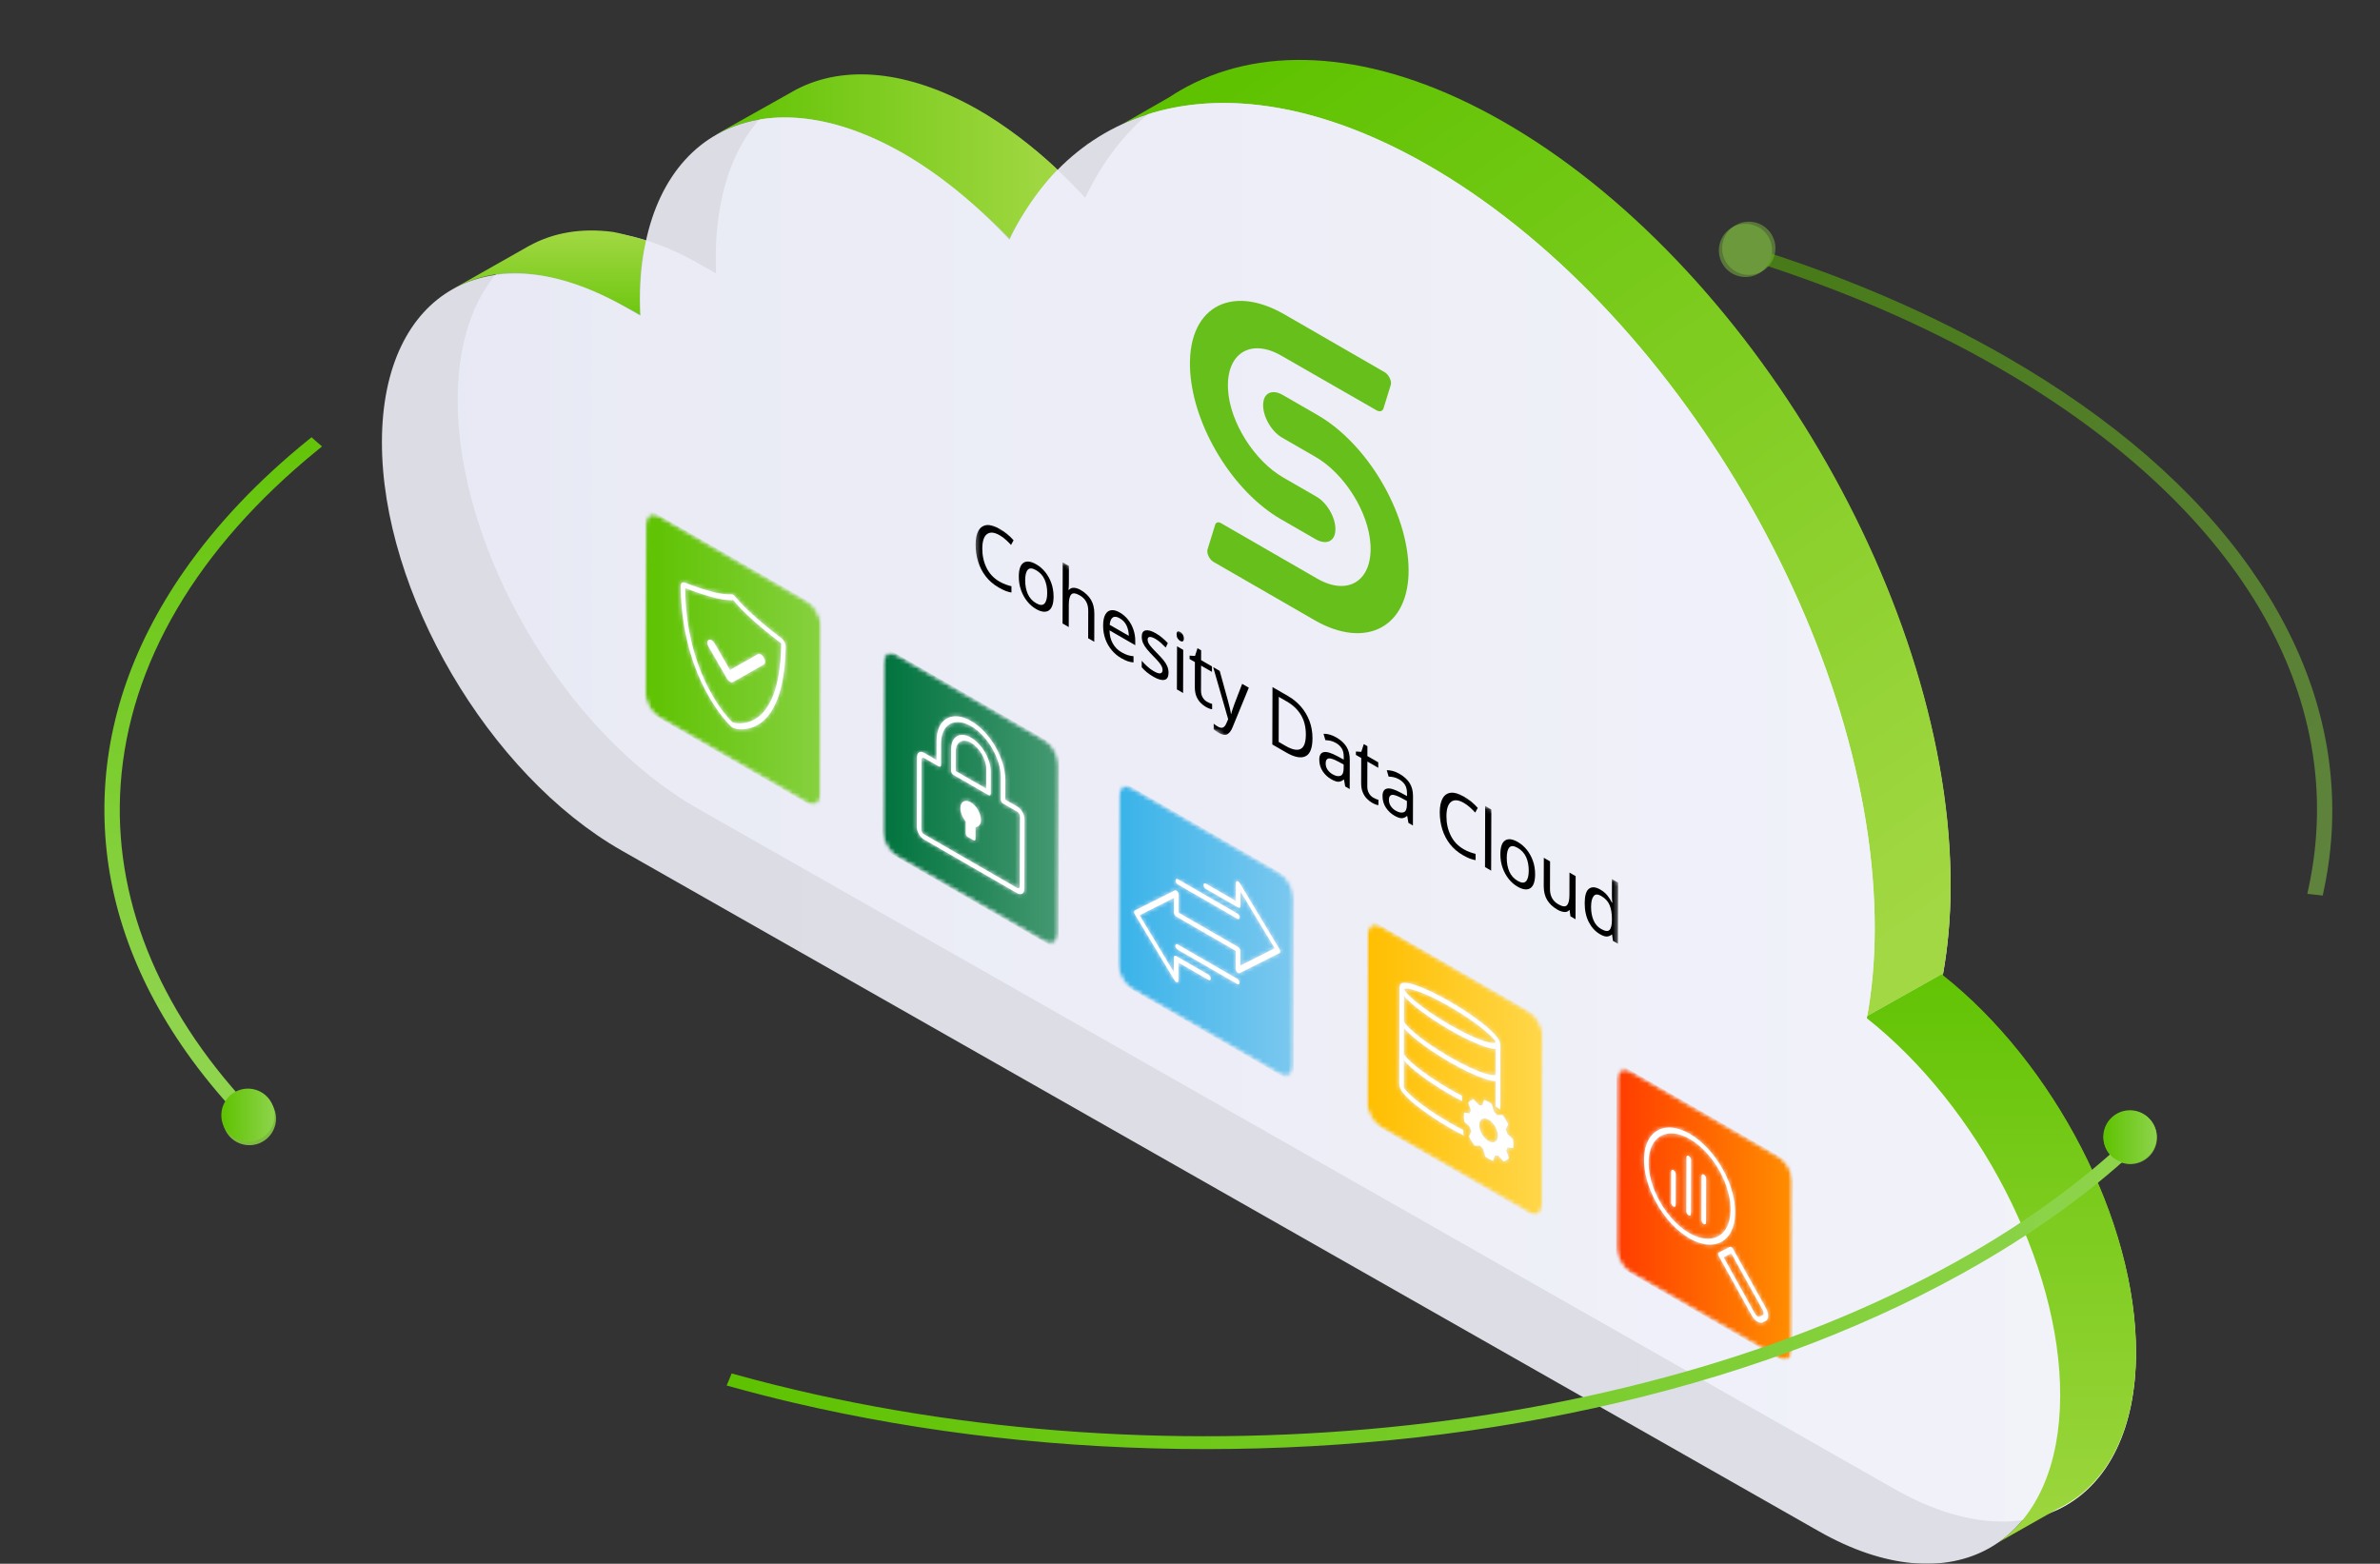 <?xml version="1.0" encoding="UTF-8"?>
<svg xmlns="http://www.w3.org/2000/svg" width="557" height="366" viewBox="0 0 557 366" fill="none">
  <rect x="0" y="0" width="557" height="366" fill="#333333" stroke="none"/>
  <g opacity="0.5">
    <path d="M414.52 54.739C412.655 51.847 408.798 51.011 405.903 52.873C403.008 54.735 402.17 58.588 404.035 61.48C405.899 64.371 409.757 65.207 412.652 63.345C415.547 61.483 416.384 57.63 414.52 54.739Z" fill="#7DBC3F"></path>
  </g>
  <g opacity="0.5">
    <path d="M526.571 132.928C513.503 114.431 494.38 97.847 469.739 83.636C452.236 73.543 432.483 64.997 411.027 58.238L410.258 57.995L409.664 58.821C409.535 58.999 409.406 59.174 409.284 59.357L408.426 60.6L409.868 61.054C431.063 67.734 450.537 76.152 467.749 86.077C523.641 118.309 550.067 162.747 540.252 208.003L539.991 209.215L543.587 209.601L543.798 208.622C545.183 202.245 545.866 195.737 545.831 189.267C545.72 169.813 539.243 150.859 526.575 132.928H526.571Z" fill="url(#paint0_linear_3626_47680)"></path>
    <path d="M413.75 55.243C411.886 52.351 408.028 51.515 405.133 53.377C402.238 55.239 401.401 59.092 403.265 61.984C405.13 64.875 408.987 65.712 411.882 63.849C414.777 61.987 415.615 58.134 413.75 55.243Z" fill="#7DBC3F"></path>
  </g>
  <path d="M351.407 28.476C307.657 3.596 270.054 12.42 253.98 46.296C246.315 38.001 237.805 30.967 228.849 25.873C195.082 6.673 167.625 22.085 167.518 60.282C167.518 61.515 167.55 62.77 167.596 64.017L163.606 61.748C132.513 44.066 107.217 58.266 107.117 93.454C107.017 128.656 132.148 171.532 163.241 189.21L443.391 348.515C474.494 366.204 499.79 352.004 499.894 316.801C499.984 285.827 480.52 248.906 454.652 228.451C455.826 222.053 456.466 215.148 456.488 207.721C456.677 141.831 409.635 61.58 351.414 28.472L351.407 28.476Z" fill="url(#paint1_linear_3626_47680)"></path>
  <path d="M211.11 35.745C218.46 39.924 228.938 48.205 236.284 55.904C238.628 50.514 245.427 41.432 247.539 39.738C241.913 34.348 234.85 29.051 228.87 25.648C212.381 16.27 197.405 15.172 186.376 20.941L186.383 20.93L168.784 30.813C168.784 30.813 166.652 32.032 168.541 31.038C179.577 25.245 194.585 26.349 211.107 35.745H211.11Z" fill="url(#paint2_linear_3626_47680)"></path>
  <path d="M149.926 73.796C149.926 73.796 149.046 64.039 151.275 56.361C151.311 56.236 145.764 54.689 143.445 54.285C136.11 53.312 129.504 54.442 124.004 57.466L123.997 57.448L105.675 67.831C105.675 67.831 104.788 68.274 106.67 67.288C115.541 62.63 128.244 61.154 149.933 73.796H149.926Z" fill="url(#paint3_linear_3626_47680)"></path>
  <path d="M333.672 38.347C391.89 71.455 438.935 151.706 438.746 217.596C438.724 224.823 438.112 231.546 436.999 237.801L454.749 227.822C455.865 221.532 456.498 214.776 456.52 207.506C456.71 141.616 409.667 61.365 351.435 28.25C323.731 12.499 298.496 10.276 279.623 19.358H279.605L279.416 19.462C277.401 20.441 275.465 21.552 273.601 22.789L262.647 29.062C281.43 20.416 306.354 22.807 333.675 38.344L333.672 38.347Z" fill="url(#paint4_linear_3626_47680)"></path>
  <path d="M254.925 33.483L254.077 33.969C254.195 33.919 254.316 33.873 254.438 33.822C254.599 33.708 254.764 33.594 254.928 33.483H254.925Z" fill="url(#paint5_linear_3626_47680)"></path>
  <g opacity="0.9">
    <path d="M333.672 38.347C289.922 13.467 252.32 22.292 236.245 56.168C228.58 47.873 220.071 40.839 211.114 35.745C177.348 16.545 149.89 31.957 149.783 70.154C149.783 71.387 149.815 72.642 149.862 73.889L145.872 71.619C114.779 53.938 89.483 68.138 89.382 103.326C89.282 138.528 114.414 181.404 145.507 199.082L425.656 358.387C456.76 376.076 482.056 361.875 482.159 326.673C482.249 295.699 462.786 258.778 436.917 238.323C438.091 231.925 438.731 225.02 438.753 217.593C438.943 151.703 391.9 71.451 333.679 38.344L333.672 38.347Z" fill="url(#paint6_linear_3626_47680)"></path>
  </g>
  <path d="M324.042 87.103L300.575 73.571C287.868 66.244 277.573 72.109 278.546 87.024C279.39 99.952 288.573 115.06 299.77 121.519L307.904 126.208C310.054 127.448 312.029 126.944 312.445 124.796C313.006 121.905 310.845 117.83 308.104 116.25L300.289 111.743C293.626 107.901 287.793 98.855 287.395 91.088C286.962 82.639 292.738 79.125 299.877 83.243L322.128 96.02C322.894 96.46 323.566 96.274 323.788 95.574L325.477 90.123C325.767 89.194 325.044 87.682 324.039 87.099" fill="#67BF1B"></path>
  <path d="M308.376 97.154L300.196 92.436C298.077 91.213 296.141 91.724 295.712 93.83C295.118 96.725 297.286 100.831 300.042 102.422L307.907 106.958C314.538 110.782 320.321 119.778 320.743 127.52C321.205 136.016 315.422 139.554 308.269 135.426L285.76 122.448C285.127 122.084 284.572 122.234 284.39 122.82L282.608 128.589C282.332 129.486 283.03 130.951 284 131.512L307.671 145.162C319.619 152.053 329.821 146.853 329.66 133.221C329.503 119.971 320.027 103.873 308.376 97.157" fill="#67BF1B"></path>
  <path d="M73.619 102.979L72.911 102.34L72.17 102.94C60.433 112.437 50.639 122.78 43.059 133.682C30.592 151.613 24.326 170.571 24.434 190.029C24.548 209.494 31.025 228.451 43.689 246.368C47.139 251.254 51.086 256.087 55.416 260.733L55.913 261.266L59.316 260.075L58.157 258.828C36.765 235.835 26.42 209.84 28.234 183.656C30.195 155.363 46.137 128.277 74.331 105.331L75.366 104.491L74.353 103.623C74.106 103.412 73.863 103.197 73.623 102.983L73.619 102.979Z" fill="url(#paint7_linear_3626_47680)"></path>
  <path d="M63.603 258.439C61.739 255.547 57.881 254.711 54.986 256.573C52.091 258.435 51.254 262.288 53.118 265.179C54.983 268.071 58.84 268.907 61.735 267.045C64.63 265.183 65.468 261.33 63.603 258.439Z" fill="#7DBC3F"></path>
  <path d="M503.82 262.86C501.955 259.968 498.098 259.132 495.203 260.994C492.308 262.856 491.47 266.709 493.335 269.601C495.199 272.492 499.057 273.329 501.952 271.467C504.847 269.604 505.684 265.751 503.82 262.86Z" fill="#7DBC3F"></path>
  <path d="M63.274 257.656C61.41 254.764 57.552 253.928 54.657 255.79C51.762 257.652 50.925 261.505 52.789 264.397C54.654 267.288 58.511 268.125 61.406 266.262C64.301 264.4 65.138 260.547 63.274 257.656Z" fill="url(#paint8_linear_3626_47680)"></path>
  <path d="M454.681 228.237C454.706 228.101 454.723 227.958 454.745 227.822L436.996 237.801C436.964 237.976 436.939 238.155 436.906 238.327C462.775 258.782 482.238 295.703 482.149 326.677C482.102 342.979 476.649 354.77 467.724 360.982L481.587 353.133C492.798 347.843 499.858 335.144 499.912 316.594C500.001 285.606 480.553 248.706 454.684 228.237H454.681Z" fill="url(#paint9_linear_3626_47680)"></path>
  <mask id="mask0_3626_47680" style="mask-type:luminance" maskUnits="userSpaceOnUse" x="148" y="115" width="49" height="83">
    <path d="M148.817 169.706L148.971 115.221L196.442 142.596L196.288 197.08L148.817 169.706Z" fill="white"></path>
  </mask>
  <g mask="url(#mask0_3626_47680)">
    <mask id="mask1_3626_47680" style="mask-type:luminance" maskUnits="userSpaceOnUse" x="150" y="120" width="43" height="69">
      <path d="M154.324 120.718L188.938 140.68C190.749 141.724 192.212 144.254 192.209 146.334L192.094 186.065C192.087 188.142 190.613 188.981 188.802 187.934L154.188 167.972C152.377 166.929 150.914 164.395 150.917 162.318L151.032 122.587C151.039 120.507 152.513 119.671 154.324 120.718Z" fill="white"></path>
    </mask>
    <g mask="url(#mask1_3626_47680)">
      <mask id="mask2_3626_47680" style="mask-type:luminance" maskUnits="userSpaceOnUse" x="150" y="120" width="43" height="69">
        <path d="M170.849 156.803L177.376 153.089C177.573 152.982 177.824 153.021 178.078 153.164C178.335 153.314 178.597 153.579 178.79 153.919C179.169 154.583 179.166 155.295 178.786 155.523L171.551 159.641C171.354 159.752 171.1 159.716 170.842 159.569C170.585 159.423 170.33 159.162 170.137 158.826L165.825 151.363C165.442 150.684 165.453 149.965 165.854 149.755C166.047 149.651 166.301 149.69 166.552 149.833C166.802 149.976 167.053 150.23 167.246 150.555L170.853 156.799M171.608 140.462C170.989 140.508 169.325 140.515 166.43 139.693C163.739 138.932 161.531 138.096 160.458 137.663C160.407 137.642 160.368 137.67 160.368 137.731C160.415 143.611 161.381 152.396 165.729 160.885C168.427 166.146 171.168 168.834 171.522 169.091H171.529C171.801 169.198 182.554 172.215 182.826 150.677C182.826 150.62 182.787 150.548 182.737 150.509C181.656 149.694 179.438 147.975 176.772 145.651C173.887 143.142 172.227 141.219 171.612 140.458M171.476 170.292C170.763 169.841 167.779 166.757 164.974 161.321C160.372 152.407 159.348 143.242 159.305 137.131C159.302 136.459 159.728 136.126 160.304 136.351C161.363 136.777 163.528 137.595 166.176 138.349C169.006 139.154 170.577 139.129 171.125 139.082C171.279 139.068 171.447 139.118 171.619 139.214C171.79 139.311 171.959 139.461 172.109 139.65C172.653 140.322 174.22 142.156 177.044 144.615C179.667 146.895 181.846 148.586 182.909 149.386C183.481 149.822 183.907 150.645 183.9 151.309C183.821 157.55 182.751 165.717 178.11 169.162C175.337 171.221 172.352 170.756 171.579 170.353L171.565 170.345L171.476 170.295M188.949 140.673L154.335 120.711C152.524 119.667 151.05 120.503 151.043 122.58L150.928 162.311C150.921 164.387 152.388 166.921 154.199 167.965L188.813 187.927C190.624 188.971 192.098 188.134 192.105 186.058L192.22 146.327C192.227 144.247 190.76 141.716 188.949 140.673Z" fill="white"></path>
      </mask>
      <g mask="url(#mask2_3626_47680)">
        <path d="M192.148 189.918L150.849 166.103L150.985 118.706L192.284 142.521L192.148 189.918Z" fill="url(#paint10_linear_3626_47680)"></path>
      </g>
    </g>
    <path d="M171.518 169.098C171.16 168.841 168.423 166.157 165.725 160.892C161.377 152.403 160.411 143.614 160.364 137.738C160.364 137.678 160.404 137.649 160.454 137.67C161.531 138.103 163.735 138.939 166.426 139.701C169.318 140.523 170.985 140.516 171.604 140.469C172.22 141.23 173.88 143.153 176.764 145.662C179.43 147.982 181.649 149.701 182.73 150.52C182.78 150.559 182.819 150.63 182.819 150.688C182.547 172.222 171.794 169.206 171.522 169.105H171.515M171.604 139.225C171.432 139.129 171.264 139.079 171.11 139.093C170.566 139.139 168.992 139.161 166.161 138.36C163.513 137.61 161.345 136.788 160.289 136.362C159.717 136.137 159.287 136.47 159.291 137.142C159.334 143.257 160.357 152.418 164.959 161.332C167.765 166.768 170.749 169.852 171.461 170.303L171.551 170.353L171.565 170.36C172.338 170.76 175.326 171.225 178.096 169.17C182.737 165.724 183.807 157.561 183.885 151.317C183.893 150.652 183.467 149.83 182.894 149.394C181.831 148.593 179.652 146.903 177.029 144.622C174.202 142.163 172.635 140.33 172.094 139.658C171.944 139.468 171.772 139.322 171.604 139.222" fill="white"></path>
    <path d="M178.078 153.168C177.824 153.022 177.573 152.986 177.376 153.093L170.849 156.807L167.242 150.563C167.049 150.234 166.798 149.984 166.548 149.841C166.297 149.698 166.047 149.658 165.85 149.762C165.453 149.973 165.439 150.695 165.821 151.37L170.133 158.833C170.327 159.169 170.584 159.43 170.838 159.577C171.092 159.723 171.35 159.759 171.547 159.648L178.783 155.531C179.162 155.302 179.165 154.591 178.786 153.926C178.593 153.583 178.332 153.322 178.074 153.172" fill="white"></path>
  </g>
  <mask id="mask3_3626_47680" style="mask-type:luminance" maskUnits="userSpaceOnUse" x="259" y="178" width="49" height="83">
    <path d="M259.398 233.008L259.552 178.816L307.023 206.191L306.869 260.383L259.398 233.008Z" fill="white"></path>
  </mask>
  <g mask="url(#mask3_3626_47680)">
    <mask id="mask4_3626_47680" style="mask-type:luminance" maskUnits="userSpaceOnUse" x="261" y="183" width="42" height="69">
      <path d="M265.012 184.364L299.569 204.293C301.376 205.337 302.84 207.864 302.833 209.941L302.722 249.6C302.715 251.676 301.244 252.513 299.437 251.469L264.88 231.539C263.073 230.496 261.609 227.972 261.616 225.892L261.727 186.233C261.734 184.16 263.205 183.32 265.012 184.364Z" fill="white"></path>
    </mask>
    <g mask="url(#mask4_3626_47680)">
      <mask id="mask5_3626_47680" style="mask-type:luminance" maskUnits="userSpaceOnUse" x="261" y="183" width="42" height="69">
        <path d="M275.615 222.282C275.318 222.111 275.078 221.696 275.078 221.357C275.078 221.017 275.322 220.881 275.619 221.053L289.55 229.088C289.847 229.259 290.086 229.674 290.086 230.01C290.086 230.346 289.843 230.489 289.546 230.317L275.615 222.282ZM275.658 207.017C275.361 206.845 275.121 206.431 275.121 206.095C275.121 205.759 275.365 205.616 275.662 205.788L289.593 213.822C289.89 213.994 290.129 214.408 290.129 214.748C290.129 215.088 289.886 215.223 289.589 215.052L275.658 207.017ZM282.192 208.043C281.899 207.871 281.659 207.46 281.659 207.121C281.659 206.781 281.903 206.642 282.196 206.813L289.231 210.87L289.242 206.627C289.242 206.384 289.371 206.234 289.568 206.252C289.636 206.259 289.707 206.284 289.779 206.324C289.915 206.402 290.044 206.535 290.147 206.706L299.448 222.175C299.555 222.354 299.616 222.55 299.616 222.722C299.616 222.894 299.555 223.015 299.444 223.072L290.086 227.779C289.983 227.829 289.85 227.812 289.718 227.737C289.646 227.694 289.575 227.636 289.507 227.565C289.31 227.354 289.185 227.057 289.185 226.811L289.195 222.568L282.16 218.512C282.117 218.487 282.078 218.458 282.042 218.426L275.286 214.53C274.993 214.358 274.753 213.947 274.753 213.608L274.764 210.173L266.723 214.219L274.713 227.504L274.724 224.073C274.724 223.733 274.968 223.594 275.261 223.766L282.837 228.133C283.13 228.305 283.37 228.716 283.37 229.059C283.37 229.402 283.126 229.534 282.833 229.363L275.798 225.306L275.787 229.549C275.787 229.795 275.658 229.942 275.461 229.924C275.393 229.917 275.322 229.895 275.25 229.852C275.118 229.777 274.985 229.642 274.885 229.474L265.581 214.001C265.474 213.822 265.413 213.626 265.413 213.458C265.413 213.29 265.477 213.161 265.585 213.107L274.946 208.4C275.046 208.35 275.179 208.368 275.311 208.443C275.383 208.486 275.454 208.543 275.526 208.618C275.723 208.829 275.848 209.126 275.848 209.369L275.837 213.611L282.872 217.668C282.915 217.693 282.955 217.722 282.99 217.754L289.746 221.65C290.04 221.821 290.28 222.232 290.28 222.575L290.269 226.01L298.31 221.968L290.315 208.679L290.305 212.114C290.305 212.453 290.061 212.589 289.768 212.418L282.192 208.05M299.569 204.301L265.012 184.371C263.205 183.327 261.734 184.167 261.727 186.24L261.616 225.899C261.609 227.976 263.073 230.503 264.88 231.547L299.437 251.476C301.244 252.52 302.715 251.684 302.722 249.607L302.833 209.948C302.84 207.875 301.376 205.344 299.569 204.301Z" fill="white"></path>
      </mask>
      <g mask="url(#mask5_3626_47680)">
        <path d="M302.79 253.467L261.552 229.688L261.688 182.369L302.922 206.148L302.79 253.467Z" fill="url(#paint11_linear_3626_47680)"></path>
      </g>
    </g>
    <path d="M275.304 208.439C275.171 208.364 275.039 208.343 274.939 208.396L265.578 213.104C265.47 213.157 265.409 213.282 265.406 213.454C265.402 213.626 265.467 213.819 265.574 213.997L274.878 229.47C274.978 229.638 275.111 229.774 275.243 229.849C275.315 229.892 275.386 229.913 275.454 229.92C275.651 229.938 275.78 229.792 275.78 229.545L275.791 225.302L282.826 229.359C283.119 229.531 283.363 229.391 283.363 229.055C283.363 228.719 283.123 228.301 282.829 228.13L275.254 223.762C274.96 223.59 274.717 223.73 274.717 224.069L274.706 227.501L266.716 214.215L274.756 210.169L274.746 213.604C274.746 213.944 274.985 214.355 275.279 214.526L282.035 218.422C281.799 218.222 281.62 217.875 281.623 217.586C281.623 217.246 281.867 217.107 282.16 217.278L282.98 217.75C282.94 217.718 282.901 217.689 282.862 217.664L275.826 213.608L275.837 209.365C275.837 209.122 275.712 208.825 275.515 208.615C275.447 208.539 275.375 208.482 275.3 208.439" fill="white"></path>
    <path d="M289.782 206.323C289.711 206.284 289.639 206.259 289.571 206.252C289.374 206.234 289.245 206.384 289.245 206.627L289.235 210.87L282.2 206.813C281.906 206.642 281.663 206.781 281.663 207.12C281.663 207.46 281.902 207.871 282.196 208.043L289.772 212.41C290.065 212.582 290.308 212.442 290.308 212.106L290.319 208.672L298.313 221.96L290.272 226.003L290.283 222.568C290.283 222.229 290.043 221.814 289.75 221.642L282.994 217.746L282.174 217.275C281.881 217.103 281.638 217.243 281.638 217.582C281.638 217.872 281.813 218.218 282.049 218.418C282.089 218.451 282.128 218.479 282.167 218.504L289.203 222.561L289.192 226.803C289.192 227.05 289.317 227.347 289.514 227.558C289.582 227.633 289.653 227.686 289.725 227.729C289.857 227.804 289.99 227.826 290.094 227.772L299.451 223.065C299.559 223.008 299.619 222.883 299.623 222.715C299.627 222.547 299.562 222.346 299.455 222.168L290.154 206.699C290.051 206.531 289.918 206.395 289.786 206.316" fill="white"></path>
    <path d="M289.593 213.822L275.662 205.787C275.365 205.616 275.125 205.752 275.121 206.095C275.118 206.438 275.361 206.845 275.658 207.017L289.589 215.052C289.886 215.223 290.126 215.087 290.129 214.748C290.133 214.408 289.89 213.994 289.593 213.822Z" fill="white"></path>
    <path d="M289.55 229.088L275.619 221.053C275.322 220.881 275.082 221.017 275.078 221.357C275.075 221.696 275.318 222.111 275.615 222.282L289.546 230.317C289.843 230.489 290.083 230.349 290.086 230.01C290.09 229.67 289.847 229.259 289.55 229.088Z" fill="white"></path>
  </g>
  <mask id="mask6_3626_47680" style="mask-type:luminance" maskUnits="userSpaceOnUse" x="204" y="147" width="48" height="83">
    <path d="M204.243 202.024L204.397 147.542L251.869 174.917L251.715 229.398L204.243 202.024Z" fill="white"></path>
  </mask>
  <g mask="url(#mask6_3626_47680)">
    <mask id="mask7_3626_47680" style="mask-type:luminance" maskUnits="userSpaceOnUse" x="206" y="152" width="42" height="69">
      <path d="M209.936 153.222L244.554 173.183C246.365 174.227 247.829 176.761 247.821 178.838L247.707 218.565C247.7 220.645 246.225 221.485 244.418 220.441L209.8 200.479C207.99 199.436 206.526 196.902 206.533 194.825L206.648 155.098C206.655 153.018 208.126 152.178 209.936 153.222Z" fill="white"></path>
    </mask>
    <g mask="url(#mask7_3626_47680)">
      <mask id="mask8_3626_47680" style="mask-type:luminance" maskUnits="userSpaceOnUse" x="206" y="152" width="42" height="69">
        <path d="M227.256 173.87C225.288 172.733 223.681 173.648 223.674 175.907L223.66 180.446L230.799 184.564L230.813 180.024C230.82 177.765 229.224 175.006 227.256 173.87ZM226.483 195.887C226.218 195.733 226.004 195.365 226.004 195.061L226.011 192.28C225.209 191.312 224.683 189.993 224.776 188.895C224.88 187.612 225.846 187.091 227.024 187.684C227.074 187.709 227.127 187.737 227.177 187.766C228.505 188.531 229.575 190.386 229.571 191.909C229.571 192.952 229.06 193.571 228.312 193.606L228.305 196.387C228.305 196.691 228.09 196.812 227.822 196.662L226.483 195.89M223.13 181.372C222.837 181.2 222.586 180.782 222.59 180.446L222.604 175.292C222.611 172.354 224.701 171.168 227.263 172.644C229.822 174.12 231.897 177.708 231.89 180.646L231.876 185.8C231.876 186.14 231.633 186.276 231.339 186.104L223.134 181.372M227.27 169.97C223.42 167.751 220.275 169.538 220.264 173.955L220.25 179.091C220.25 179.431 220.006 179.567 219.713 179.395L216.299 177.426C215.955 177.226 215.673 177.39 215.673 177.783L215.626 194.171C215.626 194.564 215.902 195.047 216.249 195.247L238.031 207.806C238.374 208.003 238.657 207.842 238.657 207.449L238.704 191.061C238.704 190.668 238.424 190.182 238.081 189.986L234.746 188.063C234.452 187.891 234.213 187.48 234.213 187.141L234.227 182.004C234.241 177.587 231.117 172.186 227.267 169.963M216.242 196.469C215.308 195.929 214.549 194.618 214.553 193.545L214.599 177.158C214.599 176.086 215.365 175.65 216.299 176.189L219.176 177.848L219.19 173.326C219.205 168.23 222.83 166.167 227.27 168.726C231.711 171.285 235.311 177.515 235.297 182.612L235.283 187.133L238.077 188.745C239.011 189.285 239.77 190.597 239.766 191.669L239.72 208.057C239.72 209.129 238.954 209.565 238.02 209.025L216.238 196.466M244.551 173.169L209.933 153.207C208.122 152.164 206.648 153.004 206.644 155.084L206.53 194.811C206.523 196.891 207.986 199.421 209.797 200.465L244.415 220.427C246.225 221.471 247.7 220.631 247.703 218.55L247.818 178.823C247.825 176.743 246.358 174.209 244.551 173.169Z" fill="white"></path>
      </mask>
      <g mask="url(#mask8_3626_47680)">
        <path d="M247.761 222.414L206.462 198.6L206.594 151.199L247.893 175.014L247.761 222.414Z" fill="url(#paint12_linear_3626_47680)"></path>
      </g>
    </g>
    <path d="M223.66 180.446L223.674 175.907C223.681 173.648 225.288 172.733 227.256 173.87C229.224 175.006 230.82 177.766 230.813 180.025L230.799 184.564L223.66 180.446ZM227.26 172.64C224.697 171.164 222.611 172.351 222.601 175.289L222.586 180.443C222.586 180.782 222.833 181.2 223.127 181.368L231.332 186.101C231.625 186.272 231.869 186.133 231.869 185.797L231.883 180.643C231.89 177.705 229.818 174.116 227.256 172.64M216.242 195.247C215.898 195.047 215.619 194.564 215.619 194.171L215.666 177.783C215.666 177.39 215.945 177.23 216.292 177.426L219.706 179.395C219.999 179.567 220.242 179.428 220.242 179.092L220.257 173.956C220.271 169.538 223.413 167.747 227.263 169.97C231.114 172.193 234.234 177.59 234.223 182.012L234.209 187.148C234.209 187.487 234.449 187.898 234.742 188.07L238.077 189.993C238.421 190.189 238.7 190.676 238.7 191.069L238.653 207.456C238.653 207.85 238.371 208.01 238.027 207.814L216.245 195.254M227.27 168.748C222.83 166.185 219.205 168.251 219.19 173.348L219.176 177.869L216.299 176.211C215.365 175.671 214.603 176.107 214.599 177.179L214.553 193.567C214.553 194.639 215.308 195.951 216.242 196.491L238.024 209.05C238.958 209.59 239.72 209.154 239.723 208.082L239.77 191.694C239.77 190.622 239.015 189.31 238.081 188.771L235.286 187.159L235.3 182.637C235.315 177.54 231.711 171.311 227.274 168.752" fill="white"></path>
    <path d="M227.177 187.766C227.127 187.737 227.077 187.709 227.024 187.684C225.85 187.091 224.88 187.612 224.776 188.895C224.683 189.993 225.209 191.315 226.011 192.28L226.004 195.061C226.004 195.365 226.218 195.736 226.483 195.887L227.822 196.659C228.086 196.812 228.301 196.687 228.305 196.383L228.312 193.603C229.06 193.567 229.568 192.949 229.571 191.905C229.575 190.382 228.505 188.527 227.177 187.762" fill="white"></path>
  </g>
  <mask id="mask9_3626_47680" style="mask-type:luminance" maskUnits="userSpaceOnUse" x="376" y="244" width="48" height="83">
    <path d="M376.048 299.449L376.202 244.964L423.673 272.339L423.519 326.823L376.048 299.449Z" fill="white"></path>
  </mask>
  <g mask="url(#mask9_3626_47680)">
    <mask id="mask10_3626_47680" style="mask-type:luminance" maskUnits="userSpaceOnUse" x="378" y="250" width="42" height="69">
      <path d="M381.677 250.654L416.291 270.616C418.102 271.659 419.569 274.193 419.562 276.274L419.447 316.001C419.44 318.081 417.966 318.917 416.155 317.87L381.541 297.908C379.73 296.865 378.266 294.334 378.274 292.254L378.388 252.527C378.395 250.447 379.866 249.607 381.677 250.65" fill="white"></path>
    </mask>
    <g mask="url(#mask10_3626_47680)">
      <mask id="mask11_3626_47680" style="mask-type:luminance" maskUnits="userSpaceOnUse" x="378" y="250" width="42" height="69">
        <path d="M405.176 293.365L403.394 294.259L410.744 307.501C410.898 307.776 411.102 307.991 411.31 308.109C411.503 308.22 411.693 308.248 411.843 308.177L412.487 307.852C412.802 307.694 412.816 307.137 412.523 306.608L405.173 293.365M391.628 282.403C391.331 282.232 391.091 281.817 391.091 281.478L391.113 274.183C391.113 273.843 391.356 273.707 391.653 273.879C391.95 274.05 392.186 274.461 392.186 274.801L392.165 282.096C392.165 282.435 391.922 282.575 391.628 282.403ZM398.728 286.499C398.434 286.328 398.195 285.917 398.195 285.574L398.223 275.223C398.223 274.883 398.467 274.744 398.76 274.915C399.053 275.087 399.297 275.502 399.297 275.841L399.268 286.192C399.268 286.531 399.025 286.671 398.728 286.499ZM395.178 284.451C394.881 284.28 394.641 283.865 394.641 283.526L394.677 270.852C394.677 270.512 394.92 270.376 395.217 270.548C395.514 270.719 395.751 271.13 395.751 271.47L395.715 284.144C395.715 284.483 395.471 284.623 395.178 284.451ZM395.446 266.588C393.085 265.226 390.716 264.854 388.858 265.787C384.994 267.731 384.79 274.612 388.408 281.127C390.286 284.512 392.834 287.143 395.389 288.615C397.751 289.977 400.12 290.352 401.977 289.419C405.842 287.475 406.042 280.595 402.424 274.075C400.546 270.691 397.998 268.06 395.443 266.584M411.299 309.335C410.809 309.052 410.318 308.545 409.953 307.894L402.235 293.991C402.138 293.819 402.088 293.626 402.088 293.465C402.092 293.305 402.156 293.187 402.26 293.137L404.825 291.846C404.929 291.793 405.062 291.814 405.191 291.889C405.334 291.971 405.477 292.118 405.581 292.307L413.299 306.207C413.997 307.465 413.954 308.788 413.21 309.163L412.566 309.488C412.208 309.667 411.753 309.599 411.295 309.335M395.378 289.841C392.537 288.204 389.707 285.277 387.62 281.513C383.598 274.272 383.824 266.623 388.121 264.461C390.186 263.424 392.82 263.839 395.443 265.351C398.284 266.988 401.115 269.915 403.204 273.679C407.223 280.916 407.001 288.569 402.703 290.731C400.642 291.768 398.005 291.357 395.382 289.841M416.284 270.609L381.669 250.647C379.859 249.603 378.384 250.443 378.381 252.523L378.266 292.25C378.259 294.33 379.723 296.857 381.533 297.905L416.148 317.866C417.958 318.91 419.433 318.074 419.44 315.997L419.554 276.27C419.561 274.19 418.094 271.656 416.284 270.612" fill="white"></path>
      </mask>
      <g mask="url(#mask11_3626_47680)">
        <path d="M419.501 319.871L378.202 296.057L378.338 248.659L419.637 272.474L419.501 319.871Z" fill="url(#paint13_linear_3626_47680)"></path>
      </g>
    </g>
    <path d="M411.31 308.112C411.102 307.995 410.895 307.78 410.744 307.505L403.394 294.263L405.176 293.369L412.526 306.611C412.82 307.14 412.806 307.698 412.491 307.855L411.847 308.18C411.696 308.255 411.503 308.223 411.313 308.112M405.201 291.896C405.069 291.821 404.94 291.8 404.836 291.854L402.271 293.144C402.167 293.194 402.106 293.315 402.099 293.473C402.099 293.633 402.149 293.823 402.246 293.998L409.964 307.902C410.326 308.556 410.816 309.06 411.31 309.342C411.768 309.606 412.222 309.678 412.58 309.496L413.224 309.17C413.969 308.795 414.008 307.473 413.314 306.215L405.595 292.315C405.491 292.125 405.348 291.979 405.205 291.896" fill="white"></path>
    <path d="M395.393 288.619C392.838 287.146 390.29 284.516 388.411 281.131C384.793 274.615 384.997 267.735 388.862 265.791C390.719 264.858 393.085 265.229 395.45 266.591C398.005 268.064 400.553 270.698 402.432 274.083C406.049 280.598 405.845 287.479 401.984 289.427C400.127 290.359 397.758 289.984 395.396 288.622M395.457 265.365C392.831 263.85 390.197 263.435 388.136 264.475C383.838 266.634 383.616 274.286 387.635 281.528C389.721 285.291 392.555 288.218 395.393 289.855C398.019 291.371 400.653 291.782 402.714 290.745C407.012 288.587 407.234 280.934 403.215 273.693C401.125 269.929 398.295 267.002 395.454 265.365" fill="white"></path>
    <path d="M391.657 273.879C391.36 273.707 391.12 273.843 391.117 274.183L391.095 281.478C391.095 281.817 391.335 282.232 391.632 282.403C391.929 282.575 392.169 282.436 392.169 282.096L392.19 274.801C392.19 274.462 391.95 274.05 391.657 273.879Z" fill="white"></path>
    <path d="M395.221 270.548C394.924 270.376 394.684 270.512 394.681 270.852L394.645 283.526C394.645 283.865 394.885 284.28 395.182 284.451C395.479 284.623 395.719 284.484 395.719 284.144L395.754 271.47C395.754 271.13 395.515 270.719 395.221 270.548Z" fill="white"></path>
    <path d="M398.764 274.916C398.47 274.744 398.227 274.883 398.227 275.223L398.198 285.574C398.198 285.913 398.438 286.328 398.732 286.499C399.025 286.671 399.268 286.535 399.272 286.192L399.301 275.841C399.301 275.502 399.061 275.087 398.764 274.916Z" fill="white"></path>
  </g>
  <mask id="mask12_3626_47680" style="mask-type:luminance" maskUnits="userSpaceOnUse" x="317" y="211" width="49" height="82">
    <path d="M317.719 265.494L317.873 211.009L365.345 238.384L365.191 292.869L317.719 265.494Z" fill="white"></path>
  </mask>
  <g mask="url(#mask12_3626_47680)">
    <mask id="mask13_3626_47680" style="mask-type:luminance" maskUnits="userSpaceOnUse" x="319" y="216" width="43" height="69">
      <path d="M323.244 216.688L357.862 236.65C359.673 237.694 361.136 240.228 361.129 242.305L361.015 282.032C361.008 284.112 359.533 284.952 357.726 283.908L323.108 263.946C321.298 262.903 319.834 260.369 319.841 258.292L319.956 218.565C319.963 216.485 321.434 215.645 323.244 216.688Z" fill="white"></path>
    </mask>
    <g mask="url(#mask13_3626_47680)">
      <mask id="mask14_3626_47680" style="mask-type:luminance" maskUnits="userSpaceOnUse" x="319" y="216" width="43" height="69">
        <path d="M348.39 262.07C348.369 262.059 348.347 262.045 348.326 262.034C347.127 261.38 346.172 261.984 346.2 263.382C346.229 264.758 347.199 266.391 348.372 267.067C348.394 267.077 348.415 267.092 348.437 267.102C349.639 267.757 350.591 267.156 350.559 265.755C350.53 264.379 349.564 262.746 348.39 262.07ZM328.609 233.126L328.591 239.127C328.741 239.681 331.661 242.98 339.322 247.398C346.887 251.762 349.836 251.884 350.058 251.515L350.076 245.504C349.46 245.525 348.58 245.339 347.428 244.953C345.259 244.224 342.389 242.859 339.34 241.1C336.291 239.342 333.425 237.401 331.26 235.632C330.104 234.688 329.224 233.855 328.612 233.123M339.355 235.642C332.631 231.765 328.745 230.928 328.634 231.582C328.634 231.604 328.634 231.625 328.634 231.643C328.913 232.311 331.872 235.56 339.347 239.871C346.791 244.163 349.764 244.349 350.069 244.006C350.069 243.985 350.069 243.96 350.069 243.938C349.961 243.159 346.082 239.52 339.358 235.642M346.157 258.671H346.168C346.401 258.66 346.644 258.671 346.902 258.717H346.912L347.352 257.434H347.363C347.649 257.534 347.95 257.67 348.251 257.835C348.308 257.867 348.362 257.895 348.419 257.928C348.666 258.071 348.905 258.228 349.142 258.396L349.152 258.414L349.657 260.204L349.668 260.219C349.925 260.447 350.176 260.705 350.416 260.98L350.426 260.987L351.675 260.969L351.69 260.98C352.183 261.655 352.62 262.381 352.985 263.135V263.153L352.416 264.293V264.307C352.548 264.651 352.656 264.994 352.742 265.333L352.752 265.348L354.084 266.613L354.094 266.631C354.148 266.992 354.18 267.353 354.187 267.707C354.194 268.06 354.18 268.389 354.137 268.704L354.126 268.711L352.82 268.539H352.81C352.738 268.804 352.638 269.033 352.523 269.243V269.258L353.153 271.052V271.07C352.813 271.442 352.398 271.702 351.926 271.853L351.911 271.845L350.634 270.455H350.623C350.391 270.462 350.144 270.451 349.89 270.409H349.879L349.439 271.692H349.428C349.142 271.592 348.845 271.456 348.54 271.291C348.483 271.259 348.43 271.231 348.372 271.198C348.125 271.056 347.882 270.898 347.646 270.727L347.635 270.709L347.131 268.918L347.12 268.904C346.859 268.668 346.612 268.411 346.372 268.143L346.358 268.135L345.109 268.153L345.094 268.143C344.601 267.463 344.168 266.741 343.803 265.987V265.969L344.368 264.829V264.815C344.239 264.472 344.128 264.129 344.042 263.786L344.032 263.771L342.7 262.51L342.69 262.492C342.64 262.127 342.607 261.773 342.6 261.416C342.593 261.062 342.607 260.726 342.647 260.415L342.658 260.408L343.967 260.576H343.978C344.05 260.315 344.146 260.086 344.264 259.879V259.865L343.634 258.07V258.053C343.974 257.681 344.386 257.416 344.862 257.27H344.876L346.157 258.667M327.553 230.964C327.557 230.935 327.564 230.914 327.567 230.896C327.617 229.856 328.83 229.749 331.282 230.564C333.443 231.286 336.309 232.651 339.362 234.409C342.414 236.168 345.277 238.109 347.435 239.878C349.89 241.894 351.103 243.402 351.142 244.496C351.146 244.517 351.149 244.542 351.153 244.571L351.167 244.582C351.167 244.632 351.167 244.682 351.16 244.732C351.16 244.746 351.16 244.76 351.16 244.775L351.138 252.105L351.149 252.112C351.149 252.173 351.146 252.23 351.138 252.284L351.117 259.572L350.881 259.436L351.117 259.625L351.106 259.682L350.043 258.953L350.061 253.031C349.446 253.052 348.566 252.867 347.413 252.48C345.245 251.751 342.375 250.386 339.326 248.628C336.277 246.869 333.411 244.928 331.246 243.159C330.09 242.215 329.21 241.383 328.598 240.65L328.58 246.655C328.78 247.505 332.581 251.044 339.312 254.925C340.274 255.479 341.23 256.001 342.157 256.476L342.21 257.738C341.266 257.256 340.292 256.723 339.308 256.158C336.259 254.4 333.393 252.459 331.228 250.69C330.072 249.746 329.192 248.91 328.58 248.181L328.562 254.5C328.712 255.05 331.629 258.353 339.294 262.771C340.378 263.396 341.444 263.975 342.475 264.493L342.539 265.759C341.491 265.23 340.4 264.636 339.294 264C336.245 262.242 333.379 260.301 331.214 258.535C328.705 256.484 327.489 254.957 327.492 253.864L327.517 246.086C327.517 246.065 327.517 246.043 327.517 246.022L327.539 238.591C327.539 238.559 327.539 238.527 327.539 238.498L327.56 231.171C327.557 231.125 327.557 231.085 327.56 231.05C327.56 231.025 327.56 230.996 327.56 230.971L327.571 230.978M357.891 236.658L323.273 216.696C321.462 215.652 319.988 216.492 319.985 218.572L319.87 258.299C319.863 260.379 321.326 262.91 323.137 263.954L357.755 283.915C359.566 284.959 361.04 284.119 361.044 282.039L361.158 242.312C361.165 240.232 359.698 237.698 357.891 236.658Z" fill="white"></path>
      </mask>
      <g mask="url(#mask14_3626_47680)">
        <path d="M361.051 285.917L319.752 262.102L319.888 214.701L361.186 238.52L361.051 285.917Z" fill="url(#paint14_linear_3626_47680)"></path>
      </g>
    </g>
    <path d="M328.591 239.127V240.65C329.199 241.382 330.083 242.215 331.235 243.159C333.4 244.928 336.27 246.869 339.315 248.627C342.36 250.386 345.234 251.751 347.402 252.48C348.555 252.866 349.435 253.052 350.05 253.031V251.515C349.836 251.88 346.887 251.758 339.319 247.398C331.657 242.98 328.741 239.678 328.587 239.127M327.513 238.491C327.513 238.52 327.513 238.552 327.513 238.584V238.491ZM351.124 252.105V252.284C351.131 252.23 351.135 252.173 351.135 252.112L351.124 252.105Z" fill="white"></path>
    <path d="M328.626 231.646C328.626 231.689 328.616 231.721 328.608 231.75V233.126C329.22 233.859 330.101 234.692 331.253 235.635C333.418 237.404 336.288 239.345 339.333 241.104C342.378 242.862 345.252 244.227 347.42 244.957C348.573 245.343 349.453 245.528 350.068 245.507V244.117C350.068 244.084 350.061 244.049 350.061 244.009C349.757 244.353 346.78 244.163 339.34 239.874C331.865 235.564 328.905 232.315 328.626 231.646ZM327.546 230.971L327.535 230.964C327.535 230.989 327.535 231.017 327.535 231.042C327.535 231.014 327.538 230.992 327.542 230.971M351.138 244.578C351.145 244.624 351.149 244.681 351.145 244.735C351.153 244.688 351.153 244.638 351.153 244.585L351.138 244.574" fill="white"></path>
    <path d="M328.569 246.654V248.174C329.177 248.906 330.061 249.739 331.214 250.683C333.378 252.452 336.248 254.393 339.294 256.151C340.278 256.719 341.251 257.248 342.196 257.731L342.142 256.469C341.215 255.994 340.26 255.472 339.297 254.918C332.566 251.036 328.766 247.498 328.565 246.647M327.492 246.008C327.492 246.029 327.492 246.05 327.492 246.072V246.008Z" fill="white"></path>
    <path d="M339.354 234.416C336.306 232.658 333.436 231.292 331.274 230.57C328.823 229.752 327.606 229.863 327.56 230.903C327.556 230.921 327.549 230.942 327.546 230.971C327.542 230.992 327.538 231.017 327.538 231.042C327.538 231.078 327.538 231.117 327.538 231.164L327.517 238.491V238.584L327.496 246.018V246.082L327.47 253.86C327.47 254.95 328.684 256.476 331.192 258.531C333.357 260.301 336.227 262.241 339.272 263.996C340.378 264.632 341.469 265.226 342.518 265.755L342.453 264.489C341.426 263.971 340.356 263.389 339.272 262.767C331.611 258.349 328.691 255.046 328.54 254.496L328.558 248.177V246.658L328.58 240.653V239.131L328.601 233.13V231.754C328.612 231.725 328.619 231.693 328.623 231.65C328.623 231.632 328.623 231.611 328.623 231.589C328.734 230.935 332.62 231.771 339.344 235.649C346.064 239.524 349.947 243.166 350.054 243.945C350.054 243.97 350.054 243.992 350.054 244.013C350.054 244.052 350.061 244.088 350.068 244.12V245.511L350.047 251.522V253.038L350.025 258.96L351.088 259.689L351.099 259.632L350.863 259.443L351.099 259.579L351.12 252.291V252.112L351.142 244.781C351.142 244.767 351.142 244.753 351.142 244.739C351.142 244.681 351.142 244.628 351.135 244.581C351.135 244.553 351.128 244.528 351.124 244.506C351.085 243.413 349.872 241.901 347.417 239.888C345.262 238.119 342.393 236.178 339.344 234.42" fill="white"></path>
    <path d="M348.372 267.07C347.198 266.395 346.232 264.761 346.2 263.385C346.171 261.988 347.127 261.384 348.326 262.038C348.347 262.048 348.369 262.063 348.39 262.073C349.567 262.753 350.53 264.386 350.559 265.758C350.587 267.156 349.639 267.76 348.437 267.106C348.415 267.095 348.394 267.081 348.372 267.07ZM348.404 257.931C348.347 257.899 348.293 257.867 348.236 257.838C347.936 257.674 347.635 257.538 347.349 257.434H347.338L346.898 258.717H346.887C346.629 258.674 346.39 258.664 346.153 258.678H346.143L344.862 257.281H344.847C344.371 257.42 343.96 257.688 343.62 258.06V258.078L344.25 259.872V259.886C344.132 260.097 344.035 260.322 343.963 260.579H343.953L342.643 260.415L342.632 260.422C342.597 260.733 342.579 261.069 342.586 261.423C342.593 261.777 342.625 262.131 342.675 262.499L342.686 262.517L344.017 263.778L344.028 263.793C344.11 264.136 344.221 264.479 344.354 264.822V264.836L343.785 265.976V265.994C344.15 266.749 344.586 267.47 345.08 268.15L345.094 268.16L346.343 268.142L346.357 268.15C346.594 268.418 346.844 268.675 347.105 268.911L347.116 268.925L347.621 270.716L347.631 270.734C347.868 270.905 348.111 271.063 348.358 271.206C348.415 271.238 348.469 271.27 348.526 271.298C348.83 271.463 349.124 271.595 349.413 271.702H349.424L349.864 270.419H349.875C350.129 270.459 350.372 270.469 350.609 270.459H350.619L351.897 271.852L351.911 271.86C352.384 271.709 352.799 271.449 353.139 271.077V271.059L352.509 269.265V269.25C352.627 269.04 352.724 268.811 352.799 268.553H352.809L354.116 268.721L354.126 268.714C354.166 268.4 354.183 268.071 354.176 267.717C354.169 267.363 354.137 267.002 354.083 266.641L354.073 266.623L352.741 265.358L352.731 265.344C352.645 265.004 352.537 264.661 352.405 264.318V264.304L352.974 263.164V263.146C352.609 262.392 352.176 261.662 351.679 260.991L351.664 260.98L350.415 260.998L350.405 260.991C350.161 260.715 349.914 260.458 349.657 260.229L349.646 260.215L349.141 258.424L349.131 258.406C348.895 258.235 348.655 258.078 348.408 257.938" fill="white"></path>
  </g>
  <path d="M496.938 267.37C486.912 276.685 474.981 285.381 461.48 293.219C385.71 337.199 269.45 348.655 172.184 321.723L171.228 321.459L170.753 322.624C170.685 322.788 170.62 322.949 170.552 323.113L170.058 324.282L171.282 324.622C176.163 325.969 180.998 327.206 185.646 328.296C216.413 335.505 248.913 339.165 282.243 339.165C315.565 339.165 348.025 335.505 378.717 328.292C410.515 320.826 439.036 309.846 463.48 295.657C477.06 287.775 489.062 279.062 499.15 269.765L499.973 269.007L497.758 266.609L496.935 267.374L496.938 267.37Z" fill="url(#paint15_linear_3626_47680)"></path>
  <path d="M503.716 262.717C501.852 259.825 497.994 258.989 495.099 260.851C492.204 262.713 491.367 266.566 493.231 269.458C495.095 272.349 498.953 273.186 501.848 271.323C504.743 269.461 505.58 265.608 503.716 262.717Z" fill="url(#paint16_linear_3626_47680)"></path>
  <path d="M152.965 42.579L152.961 42.584L152.965 42.579Z" fill="url(#paint17_linear_3626_47680)"></path>
  <mask id="mask15_3626_47680" style="mask-type:luminance" maskUnits="userSpaceOnUse" x="228" y="119" width="151" height="107">
    <path d="M228.297 138.71L228.351 119.875L378.692 206.57L378.639 225.406L228.297 138.71Z" fill="white"></path>
  </mask>
  <g mask="url(#mask15_3626_47680)">
    <path d="M233.973 123.803C232.774 123.113 231.751 122.809 230.903 122.902C230.062 123.009 229.421 123.449 228.985 124.231C228.548 125.018 228.33 126.094 228.326 127.445C228.323 128.796 228.516 130.193 228.92 131.473C229.314 132.738 229.908 133.885 230.706 134.911C231.497 135.933 232.499 136.798 233.69 137.485C234.338 137.856 234.889 138.124 235.361 138.314C235.827 138.496 236.274 138.61 236.714 138.682V137.213C236.27 137.106 235.812 136.97 235.351 136.795C234.896 136.634 234.409 136.405 233.908 136.116C232.563 135.34 231.557 134.278 230.885 132.91C230.219 131.555 229.883 130.032 229.89 128.37C229.897 126.708 230.258 125.565 230.981 125.018C231.711 124.467 232.699 124.553 233.955 125.279C234.485 125.582 234.968 125.94 235.411 126.347C235.852 126.744 236.256 127.155 236.617 127.548L237.211 126.455C236.295 125.4 235.222 124.521 233.976 123.803" fill="black"></path>
    <path d="M242.49 141.18C241.591 140.662 240.94 139.933 240.529 139C240.128 138.067 239.924 137.002 239.927 135.812C239.931 134.622 240.131 133.799 240.539 133.356C240.947 132.906 241.602 132.945 242.497 133.463C243.391 133.982 244.046 134.697 244.465 135.622C244.876 136.534 245.084 137.595 245.08 138.785C245.08 139.976 244.862 140.798 244.447 141.262C244.025 141.713 243.377 141.695 242.49 141.18ZM242.529 132.091C241.266 131.362 240.264 131.233 239.534 131.723C238.804 132.205 238.439 133.281 238.435 134.95C238.435 136.065 238.607 137.12 238.95 138.103C239.301 139.093 239.777 139.965 240.378 140.719C240.987 141.484 241.677 142.084 242.457 142.535C243.713 143.26 244.715 143.371 245.453 142.885C246.19 142.388 246.569 141.316 246.573 139.643C246.573 138.528 246.401 137.481 246.057 136.505C245.714 135.537 245.238 134.672 244.629 133.907C244.021 133.149 243.323 132.545 242.529 132.087" fill="black"></path>
    <path d="M250.162 132.452L248.712 131.616L248.673 145.93L250.122 146.767L250.137 141.552C250.137 140.369 250.326 139.572 250.695 139.154C251.056 138.728 251.733 138.796 252.72 139.365C254.037 140.122 254.688 141.312 254.685 142.932L254.667 149.387L256.095 150.209L256.113 143.636C256.116 142.345 255.848 141.252 255.311 140.358C254.767 139.461 253.969 138.703 252.91 138.092C252.337 137.76 251.815 137.595 251.321 137.574C250.834 137.556 250.452 137.724 250.162 138.074L250.065 138.021C250.119 137.613 250.147 137.156 250.151 136.659L250.162 132.456" fill="black"></path>
    <path d="M259.702 146.238C259.777 145.376 260.024 144.808 260.421 144.529C260.818 144.251 261.366 144.311 262.056 144.712C262.79 145.137 263.327 145.705 263.663 146.434C264 147.171 264.175 147.964 264.178 148.818L259.702 146.238ZM262.074 143.364C261.301 142.917 260.618 142.735 260.027 142.828C259.444 142.914 258.986 143.261 258.661 143.868C258.335 144.476 258.17 145.326 258.167 146.431C258.163 147.535 258.346 148.611 258.696 149.583C259.047 150.555 259.544 151.417 260.178 152.171C260.808 152.932 261.552 153.554 262.389 154.037C262.99 154.383 263.513 154.626 263.949 154.777C264.39 154.92 264.833 155.005 265.281 155.045V153.593C264.823 153.554 264.379 153.468 263.946 153.336C263.513 153.204 263.019 152.979 262.461 152.657C261.584 152.153 260.904 151.463 260.418 150.584C259.934 149.712 259.68 148.697 259.666 147.539L265.689 151.013V150.016C265.696 149.097 265.549 148.218 265.256 147.357C264.969 146.506 264.554 145.734 264.01 145.048C263.459 144.351 262.815 143.789 262.071 143.364" fill="black"></path>
    <path d="M270.509 148.229C269.525 147.66 268.73 147.432 268.126 147.546C267.514 147.667 267.209 148.15 267.209 149.004C267.209 149.551 267.317 150.073 267.528 150.541C267.746 151.024 268.061 151.51 268.465 151.996C268.87 152.475 269.353 153.007 269.918 153.586C270.498 154.176 270.945 154.651 271.253 155.034C271.568 155.42 271.783 155.745 271.897 156.013C272.022 156.278 272.08 156.542 272.08 156.796C272.08 157.243 271.908 157.507 271.582 157.593C271.249 157.672 270.72 157.504 269.986 157.078C269.471 156.782 268.97 156.41 268.473 155.952C267.972 155.495 267.553 155.07 267.202 154.662V156.174C267.535 156.571 267.925 156.95 268.372 157.325C268.813 157.689 269.342 158.054 269.954 158.404C271.028 159.023 271.883 159.262 272.516 159.119C273.15 158.987 273.475 158.429 273.479 157.45C273.479 156.91 273.372 156.399 273.168 155.917C272.964 155.445 272.663 154.966 272.266 154.483C271.876 154.015 271.4 153.486 270.842 152.925C270.283 152.368 269.843 151.903 269.507 151.513C269.178 151.138 268.941 150.816 268.795 150.538C268.655 150.273 268.584 149.994 268.584 149.705C268.584 149.326 268.741 149.119 269.056 149.083C269.364 149.04 269.822 149.194 270.409 149.533C270.834 149.78 271.253 150.08 271.657 150.441C272.062 150.802 272.445 151.174 272.817 151.56L273.314 150.527C272.91 150.091 272.477 149.68 272.015 149.287C271.547 148.89 271.046 148.54 270.509 148.232" fill="black"></path>
    <path d="M276.914 152.106L275.465 151.27L275.436 161.364L276.886 162.2L276.914 152.106ZM276.22 147.918C275.977 147.778 275.773 147.742 275.608 147.817C275.443 147.893 275.365 148.107 275.365 148.479C275.365 148.85 275.443 149.151 275.604 149.412C275.766 149.683 275.973 149.876 276.213 150.016C276.428 150.137 276.624 150.176 276.796 150.098C276.964 150.026 277.054 149.815 277.057 149.454C277.061 149.093 276.971 148.772 276.803 148.504C276.635 148.236 276.435 148.039 276.224 147.914" fill="black"></path>
    <path d="M281.105 152.207L280.253 151.713L279.673 153.525L278.406 153.454V154.247L279.648 154.962L279.63 160.835C279.63 161.653 279.752 162.357 279.984 162.951C280.224 163.537 280.543 164.041 280.929 164.441C281.319 164.852 281.738 165.184 282.2 165.453C282.457 165.603 282.736 165.728 283.015 165.839C283.302 165.946 283.524 165.996 283.677 165.999V164.734C283.534 164.716 283.348 164.663 283.123 164.563C282.887 164.47 282.668 164.359 282.446 164.23C282.042 163.998 281.713 163.662 281.455 163.212C281.198 162.775 281.076 162.25 281.076 161.632L281.094 155.792L283.638 157.257V155.974L281.097 154.508L281.105 152.196" fill="black"></path>
    <path d="M292.266 160.96L290.706 160.059L288.902 164.759C288.745 165.184 288.598 165.606 288.458 166.031C288.319 166.464 288.204 166.807 288.147 167.093L288.079 167.054C288.015 166.603 287.911 166.103 287.782 165.581C287.657 165.052 287.514 164.487 287.345 163.876L285.456 157.032L283.921 156.145L287.435 168.326L286.966 169.391C286.78 169.824 286.529 170.12 286.225 170.267C285.914 170.417 285.51 170.346 285.012 170.056C284.823 169.945 284.644 169.834 284.475 169.713C284.307 169.591 284.161 169.481 284.042 169.388V170.703C284.178 170.817 284.347 170.957 284.547 171.096C284.744 171.243 284.973 171.393 285.238 171.546C286.089 172.04 286.762 172.136 287.242 171.847C287.728 171.568 288.129 171.039 288.448 170.26L292.266 160.956" fill="black"></path>
    <path d="M299.251 173.641L299.279 163.101L301.197 164.209C302.611 165.024 303.702 166.067 304.472 167.35C305.241 168.63 305.62 170.167 305.613 171.965C305.603 175.525 304.01 176.39 300.84 174.563L299.244 173.645M301.409 162.883L297.805 160.806L297.766 174.249L301.029 176.132C302.947 177.24 304.457 177.533 305.535 177.004C306.619 176.479 307.159 175.078 307.166 172.805C307.17 171.371 306.937 170.035 306.472 168.777C306.003 167.526 305.338 166.407 304.472 165.399C303.599 164.398 302.586 163.558 301.409 162.879" fill="black"></path>
    <path d="M311.85 181.215C311.382 180.943 310.999 180.596 310.698 180.153C310.398 179.717 310.251 179.22 310.255 178.656C310.255 178.016 310.462 177.633 310.884 177.53C311.31 177.422 312.069 177.655 313.164 178.237L314.459 178.934V179.839C314.456 180.818 314.202 181.401 313.701 181.583C313.207 181.762 312.588 181.644 311.854 181.218M312.756 172.608C312.183 172.276 311.639 172.047 311.11 171.911C310.587 171.779 310.129 171.725 309.746 171.743L310.183 173.237C310.552 173.248 310.934 173.291 311.353 173.373C311.765 173.459 312.208 173.637 312.663 173.898C313.243 174.234 313.693 174.652 314.008 175.164C314.33 175.671 314.484 176.343 314.481 177.187V177.794L312.985 176.983C311.55 176.207 310.491 175.893 309.8 176.043C309.106 176.193 308.759 176.768 308.755 177.773C308.752 178.777 309.016 179.706 309.542 180.5C310.061 181.283 310.723 181.908 311.525 182.369C312.251 182.787 312.835 182.987 313.26 182.973C313.686 182.959 314.094 182.777 314.477 182.448L314.545 182.487L314.821 184.074L315.873 184.682L315.891 177.812C315.891 176.629 315.64 175.621 315.125 174.785C314.613 173.948 313.819 173.219 312.752 172.604" fill="black"></path>
    <path d="M320.024 174.649L319.172 174.156L318.592 175.968L317.326 175.896V176.69L318.574 177.412L318.557 183.284C318.557 184.103 318.671 184.803 318.911 185.4C319.151 185.986 319.458 186.487 319.848 186.887C320.238 187.298 320.664 187.638 321.119 187.899C321.383 188.052 321.655 188.174 321.942 188.288C322.221 188.392 322.443 188.442 322.597 188.445V187.18C322.461 187.166 322.267 187.109 322.042 187.009C321.813 186.919 321.587 186.805 321.373 186.683C320.968 186.451 320.639 186.115 320.382 185.665C320.124 185.229 319.995 184.696 319.995 184.081L320.013 178.241L322.557 179.706V178.423L320.017 176.958L320.024 174.645" fill="black"></path>
    <path d="M326.654 189.75C326.182 189.478 325.803 189.131 325.502 188.688C325.202 188.252 325.048 187.752 325.051 187.183C325.051 186.544 325.27 186.168 325.688 186.061C326.114 185.954 326.873 186.186 327.961 186.765L329.263 187.466V188.37C329.26 189.349 329.006 189.932 328.505 190.114C328.011 190.293 327.392 190.175 326.658 189.75M327.553 181.136C326.987 180.811 326.443 180.578 325.914 180.443C325.391 180.31 324.933 180.257 324.55 180.275L324.987 181.769C325.348 181.772 325.738 181.822 326.157 181.904C326.569 181.99 327.012 182.169 327.467 182.43C328.046 182.766 328.497 183.184 328.812 183.695C329.127 184.199 329.288 184.875 329.285 185.718V186.326L327.789 185.514C326.354 184.739 325.295 184.424 324.604 184.574C323.91 184.724 323.563 185.3 323.559 186.304C323.556 187.309 323.82 188.238 324.346 189.031C324.869 189.814 325.527 190.44 326.329 190.901C327.055 191.319 327.639 191.519 328.064 191.505C328.49 191.49 328.898 191.308 329.281 190.979L329.345 191.019L329.621 192.606L330.673 193.213L330.691 186.344C330.691 185.16 330.44 184.153 329.925 183.316C329.41 182.48 328.619 181.751 327.546 181.132" fill="black"></path>
    <path d="M342.607 186.447C341.401 185.75 340.378 185.45 339.537 185.547C338.689 185.65 338.048 186.09 337.619 186.876C337.182 187.663 336.957 188.735 336.953 190.086C336.95 191.494 337.15 192.838 337.547 194.114C337.941 195.379 338.542 196.53 339.333 197.552C340.135 198.582 341.126 199.439 342.317 200.126C342.965 200.497 343.523 200.769 343.989 200.955C344.454 201.137 344.908 201.259 345.341 201.323V199.854C344.897 199.747 344.439 199.611 343.985 199.44C343.52 199.275 343.044 199.05 342.536 198.757C341.19 197.981 340.185 196.92 339.519 195.554C338.846 194.193 338.51 192.674 338.517 191.012C338.524 189.35 338.893 188.209 339.616 187.663C340.339 187.109 341.333 187.198 342.589 187.923C343.112 188.224 343.595 188.581 344.039 188.985C344.479 189.382 344.883 189.793 345.245 190.186L345.846 189.096C344.93 188.041 343.849 187.159 342.611 186.444" fill="black"></path>
    <path d="M349.023 189.46L347.581 188.631L347.542 202.942L348.98 203.775L349.023 189.46Z" fill="black"></path>
    <path d="M355.193 206.173C354.294 205.655 353.643 204.926 353.232 203.993C352.831 203.06 352.627 201.995 352.63 200.805C352.634 199.614 352.834 198.792 353.242 198.349C353.65 197.899 354.305 197.938 355.2 198.456C356.094 198.975 356.749 199.689 357.168 200.615C357.579 201.527 357.78 202.585 357.776 203.775C357.776 204.965 357.565 205.791 357.15 206.255C356.728 206.706 356.08 206.688 355.193 206.173ZM355.232 197.084C353.969 196.355 352.967 196.226 352.237 196.716C351.507 197.198 351.142 198.274 351.138 199.943C351.138 201.058 351.303 202.109 351.653 203.096C352.004 204.086 352.48 204.958 353.081 205.712C353.69 206.477 354.38 207.077 355.16 207.528C356.416 208.253 357.411 208.36 358.156 207.878C358.893 207.381 359.265 206.302 359.268 204.633C359.268 203.517 359.104 202.477 358.76 201.502C358.417 200.533 357.941 199.668 357.332 198.903C356.724 198.145 356.019 197.538 355.232 197.084Z" fill="black"></path>
    <path d="M368.755 205.065L367.313 204.232L367.298 209.49C367.298 210.673 367.102 211.463 366.726 211.874C366.343 212.285 365.663 212.21 364.693 211.649C363.391 210.898 362.747 209.722 362.75 208.11L362.768 201.613L361.305 200.769L361.287 207.378C361.283 208.661 361.544 209.751 362.081 210.641C362.618 211.535 363.416 212.289 364.475 212.9C365.04 213.225 365.577 213.411 366.085 213.457C366.586 213.5 366.984 213.343 367.266 212.978L367.331 213.018L367.542 214.472L368.726 215.155L368.755 205.062" fill="black"></path>
    <path d="M374.699 217.421C373.911 216.967 373.325 216.292 372.945 215.402C372.559 214.519 372.362 213.468 372.366 212.26C372.369 211.052 372.57 210.23 372.963 209.747C373.346 209.258 373.937 209.243 374.709 209.69C375.686 210.255 376.348 210.973 376.706 211.849C377.071 212.735 377.247 213.801 377.243 215.059V215.355C377.239 216.538 377.046 217.314 376.667 217.679C376.291 218.043 375.636 217.961 374.702 217.425M378.696 206.574L377.254 205.741L377.243 209.776C377.243 209.962 377.25 210.219 377.272 210.552C377.293 210.884 377.315 211.141 377.336 211.316L377.239 211.263C376.967 210.691 376.617 210.133 376.184 209.597C375.751 209.061 375.2 208.6 374.516 208.203C373.428 207.574 372.545 207.506 371.879 208.01C371.213 208.514 370.881 209.633 370.873 211.363C370.866 213.093 371.195 214.59 371.847 215.849C372.498 217.096 373.371 218.039 374.47 218.669C375.16 219.069 375.726 219.24 376.162 219.187C376.606 219.137 376.95 218.972 377.218 218.704L377.282 218.744L377.494 220.216L378.657 220.885L378.696 206.57" fill="black"></path>
  </g>
  <defs>
    <linearGradient id="paint0_linear_3626_47680" x1="428.229" y1="55.807" x2="563.165" y2="203.185" gradientUnits="userSpaceOnUse">
      <stop stop-color="#5EC200"></stop>
      <stop offset="1" stop-color="#8ED44C"></stop>
    </linearGradient>
    <linearGradient id="paint1_linear_3626_47680" x1="107.11" y1="185.178" x2="499.887" y2="185.178" gradientUnits="userSpaceOnUse">
      <stop stop-color="#B2B7D8"></stop>
      <stop offset="0.16" stop-color="#C4C7E0"></stop>
      <stop offset="0.38" stop-color="#D5D8E9"></stop>
      <stop offset="0.53" stop-color="#DCDEEC"></stop>
      <stop offset="1" stop-color="#FFFFF7"></stop>
    </linearGradient>
    <linearGradient id="paint2_linear_3626_47680" x1="167.764" y1="36.653" x2="247.539" y2="36.653" gradientUnits="userSpaceOnUse">
      <stop stop-color="#5EC200"></stop>
      <stop offset="0.41" stop-color="#7BCB1D"></stop>
      <stop offset="1" stop-color="#A2D843"></stop>
    </linearGradient>
    <linearGradient id="paint3_linear_3626_47680" x1="128.369" y1="79.308" x2="128.369" y2="53.949" gradientUnits="userSpaceOnUse">
      <stop stop-color="#5EC200"></stop>
      <stop offset="0.41" stop-color="#7BCB1D"></stop>
      <stop offset="1" stop-color="#A2D843"></stop>
    </linearGradient>
    <linearGradient id="paint4_linear_3626_47680" x1="301.931" y1="6.727" x2="449.215" y2="215.274" gradientUnits="userSpaceOnUse">
      <stop stop-color="#5EC200"></stop>
      <stop offset="0.41" stop-color="#7BCB1D"></stop>
      <stop offset="1" stop-color="#A2D843"></stop>
    </linearGradient>
    <linearGradient id="paint5_linear_3626_47680" x1="254.474" y1="33.69" x2="254.524" y2="33.762" gradientUnits="userSpaceOnUse">
      <stop stop-color="#5EC200"></stop>
      <stop offset="0.41" stop-color="#7BCB1D"></stop>
      <stop offset="1" stop-color="#A2D843"></stop>
    </linearGradient>
    <linearGradient id="paint6_linear_3626_47680" x1="89.375" y1="195.05" x2="482.149" y2="195.05" gradientUnits="userSpaceOnUse">
      <stop stop-color="#EDEEF7"></stop>
      <stop offset="1" stop-color="#F1F2F9"></stop>
    </linearGradient>
    <linearGradient id="paint7_linear_3626_47680" x1="53.974" y1="83.582" x2="43.946" y2="236.38" gradientUnits="userSpaceOnUse">
      <stop stop-color="#5EC200"></stop>
      <stop offset="1" stop-color="#8ED44C"></stop>
    </linearGradient>
    <linearGradient id="paint8_linear_3626_47680" x1="51.794" y1="261.026" x2="64.265" y2="261.026" gradientUnits="userSpaceOnUse">
      <stop stop-color="#5EC200"></stop>
      <stop offset="1" stop-color="#8ED44C"></stop>
    </linearGradient>
    <linearGradient id="paint9_linear_3626_47680" x1="468.407" y1="219.827" x2="468.407" y2="369.846" gradientUnits="userSpaceOnUse">
      <stop stop-color="#5EC200"></stop>
      <stop offset="0.41" stop-color="#7BCB1D"></stop>
      <stop offset="1" stop-color="#A2D843"></stop>
    </linearGradient>
    <linearGradient id="paint10_linear_3626_47680" x1="150.849" y1="154.312" x2="192.284" y2="154.312" gradientUnits="userSpaceOnUse">
      <stop stop-color="#5EC200"></stop>
      <stop offset="1" stop-color="#86D140"></stop>
    </linearGradient>
    <linearGradient id="paint11_linear_3626_47680" x1="261.552" y1="217.918" x2="302.922" y2="217.918" gradientUnits="userSpaceOnUse">
      <stop stop-color="#39B3E9"></stop>
      <stop offset="1" stop-color="#7BC8EF"></stop>
    </linearGradient>
    <linearGradient id="paint12_linear_3626_47680" x1="206.462" y1="186.808" x2="247.893" y2="186.808" gradientUnits="userSpaceOnUse">
      <stop stop-color="#00733D"></stop>
      <stop offset="1" stop-color="#459972"></stop>
    </linearGradient>
    <linearGradient id="paint13_linear_3626_47680" x1="378.202" y1="284.265" x2="419.637" y2="284.265" gradientUnits="userSpaceOnUse">
      <stop stop-color="#FF3C00"></stop>
      <stop offset="1" stop-color="#FF8E00"></stop>
    </linearGradient>
    <linearGradient id="paint14_linear_3626_47680" x1="319.752" y1="250.311" x2="361.186" y2="250.311" gradientUnits="userSpaceOnUse">
      <stop stop-color="#FFBE00"></stop>
      <stop offset="1" stop-color="#FFD74A"></stop>
    </linearGradient>
    <linearGradient id="paint15_linear_3626_47680" x1="170.058" y1="302.884" x2="499.976" y2="302.884" gradientUnits="userSpaceOnUse">
      <stop stop-color="#5EC200"></stop>
      <stop offset="1" stop-color="#8ED44C"></stop>
    </linearGradient>
    <linearGradient id="paint16_linear_3626_47680" x1="492.236" y1="266.087" x2="504.711" y2="266.087" gradientUnits="userSpaceOnUse">
      <stop stop-color="#5EC200"></stop>
      <stop offset="1" stop-color="#8ED44C"></stop>
    </linearGradient>
    <linearGradient id="paint17_linear_3626_47680" x1="152.961" y1="42.584" x2="152.961" y2="42.579" gradientUnits="userSpaceOnUse">
      <stop offset="0.15" stop-color="#204FB0"></stop>
      <stop offset="0.72" stop-color="#5EA9D2"></stop>
      <stop offset="1" stop-color="#7AD0E1"></stop>
    </linearGradient>
  </defs>
</svg>
